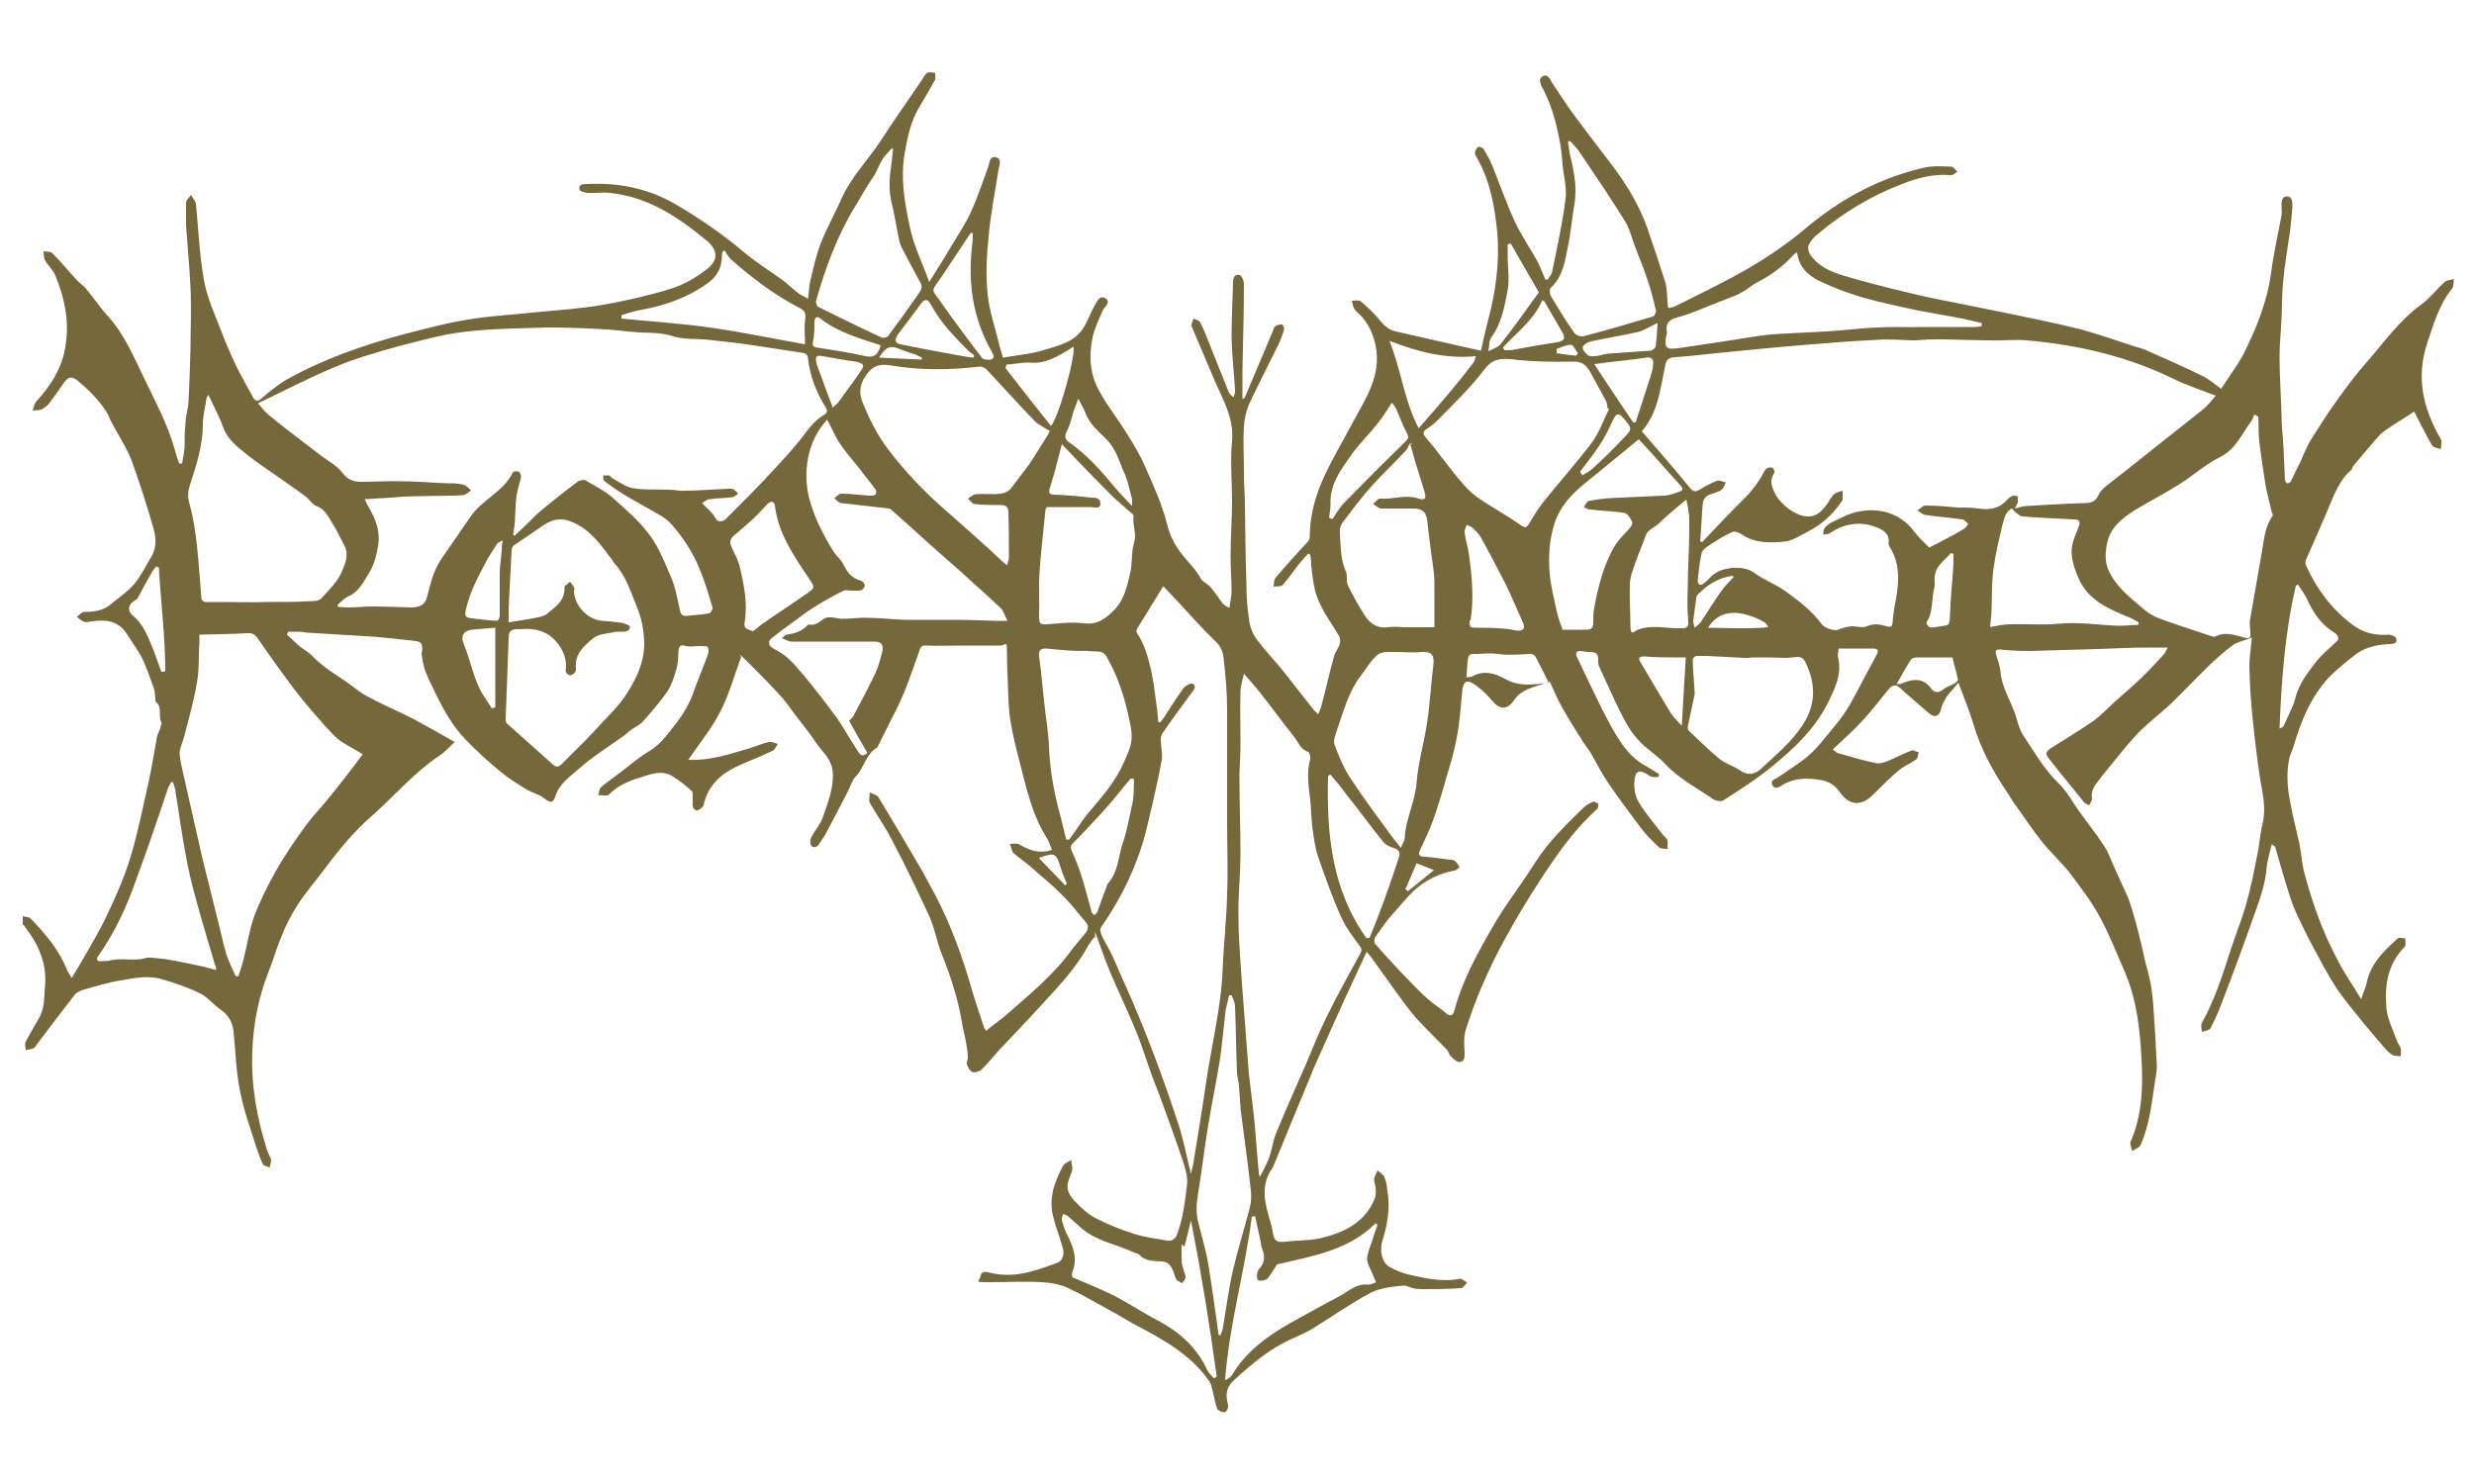 <?xml version="1.0" encoding="UTF-8"?>
<svg id="Calque_1" data-name="Calque 1" xmlns="http://www.w3.org/2000/svg" version="1.1" viewBox="0 0 500 300">
  <defs>
    <style>
      .cls-1 {
        fill: #75683b;
        stroke-width: 0px;
      }
    </style>
  </defs>
  <path class="cls-1" d="M221.1,189.5c-.6.8-1,1.3-1.3,1.9-2.3,4.2-5.6,7.7-8.8,11.2-2.9,3.2-5.9,6.3-8.8,9.4-1.3,1.4-2.5,2.9-3.8,4.2-.4.4-1.4.7-1.9.5s-.9-1-1.1-1.6c-.1-.3.2-.8.2-1.3,0-1.1-.2-2.2-.4-3.3-.2-1.1-.5-2.2-.7-3.3-.8-5-2.3-9.7-4.2-14.4-1-2.5-1.4-5.2-2.5-7.6-2.4-5.2-4.9-10.4-7.6-15.5-1.3-2.6-3-4.9-4.4-7.4-.3-.5,0-1.4,0-2.1.6.3,1.4.5,1.7.9,3,5,6,10,8.9,15,.9,1.6,1.7,3.2,2.6,4.8,3.2,6.1,5.5,12.5,7.4,19.1.7,2.5,1.6,5,2.4,7.5,0,.2.2.4.5.9.7-.6,1.3-1.1,2-1.6.6-.5,1.2-.9,1.8-1.4,4.9-4.3,10-8.4,13.8-13.8.8-1,1.7-2,2.5-3,.5-.7.7-1.4.1-2.1-1.6-1.9-3.1-3.9-4.9-5.6-1.9-2-4.1-3.7-6.2-5.6-1.1-1-2.4-1.8-3.5-2.8-.5-.4-.5-1.3-.8-1.9.6,0,1.4-.2,1.9.1,1.7,1,3.4,1.7,5.4,1.4.3,0,.6-.1,1.2-.3-.4-.9-.6-1.8-1.1-2.5-2.4-3.8-3.6-8.1-4.7-12.4-.9-3.6-1.9-7.1-2.5-10.7-.5-2.5-.5-5.1-.6-7.7-.1-2.3-.2-4.6-.2-6.9s-.3-1.1-1.2-1.1h-8.3c-2.2,0-4.5.1-6.7,0-1.1-.1-1.3.4-1.5,1.1-1,2.7-1.9,5.5-3,8.2-.8,1.9-1.7,3.8-2.7,5.7-.9,1.8-1.8,3.6-2.7,5.4,0,0,0,.2-.1.2-2.3,1.3-2.6,4-4.3,5.8-.8.8-1.1,2-1.6,3-1.5,3-3.1,5.9-4.6,8.8-.3.6-.8,1.1-1.1,1.7-.4.7-1.1,1.2-1.7.6-.3-.3-.3-1.3,0-1.8.7-1.4,1.8-2.5,2.3-4,1-2.9,2.2-5.8,2-9.1-.2-2.6-1.9-3.9-3.2-5.7-1.5-2.3-3.3-4.4-4.9-6.6-.9-1.2-1.8-2.5-2.9-3.6-2.1-2.3-4.3-4.5-6.5-6.7s-.8-.5-1-.7c-1.4,3.7-2.4,7.5-4.2,11-1.7,3.4-4.2,6.4-6.5,9.8,4.6.2,8.4-1.2,12.3-2.3,1.3-.4,2.6-1,4-1.3.5-.1,1.2.2,1.8.4-.4.5-.6,1.2-1.1,1.4-2.5,1.2-5,2.1-7.5,3.3-3.1,1.5-5.4,3.8-6.3,7.2,0,.4-.2.8-.5,1-.3.3-.8.6-1.1.5-.3,0-.7-.6-.7-.9v-1.7c0-.5,0-1.1-.2-1.3-1.2-1.1-2.5-2.1-3.9-3-2.2-1.3-4.4-.4-6.6.3-2.3.7-4.4,1.6-6.1,3.3,0,.1-.3.3-.5.3-.6,0-1.2,0-1.8-.1.2-.5.2-1.3.6-1.6,1.2-1,2.5-1.9,3.8-2.9,2-1.5,3.9-3.2,6-4.4,2.1-1.3,3.5-3.2,4.9-5,1.6-2,3-4.2,3.9-6.7.9-2.6,2-5.1,2.9-7.6.2-.5.3-1.3,0-1.7-.1-.3-1-.1-1.6-.2-.9,0-1.9.2-2.8,0-1.2-.4-1.4.1-1.5,1.2,0,1.3-.1,2.6-.5,3.8-.4,1.5-1,3.1-1.8,4.3-1.5,2.1-3.2,4.1-5,6.1-.6.6-1.5,1-2.2,1.5-.6.4-1,.9-1.6,1.3-3.1,2.2-6.3,4.2-9.1,6.7-1.7,1.5-3.8,2.9-4.6,5.3-.5,1.6-1,1.6-2.3.6-1-.8-2.3-1.1-3.4-1.7-1.8-1.1-3.6-2.2-5.2-3.5-2.6-2.1-5.1-4.4-7.4-6.8-2.4-2.5-4.2-5.6-5.7-8.7-1.2-2.5-2.7-5-3-7.9,0-.3-.2-.7,0-1,.2-2.1-.4-2.1-2-2.3-2.7-.3-5.3-.6-8-.8-4.3-.3-8.7-.5-13.1-.8-.5,0-1-.2-1.6-.2h-2.4c0,.2-.2.4-.2.6.9.8,1.7,1.6,2.6,2.4.8.6,1.7,1.1,2.4,1.8,2,2.1,4.4,3.6,6.8,5.2,1.5,1,2.9,2.3,4.5,3.1,2.9,1.6,6,2.9,9,4.4,2.8,1.5,5.6,3.1,8.6,4.8-1,.9-2,2.1-3.3,2.9-5,3.4-8.9,8-13.4,12-3.7,3.2-6.8,7-9.7,10.9-1.8,2.4-3.8,4.7-5.4,7.2-1.3,2-2.4,4.2-3.3,6.5-1,2.4-1.7,5-2.7,7.4-1.9,5-2.9,10.1-3.1,15.5-.3,6.9.9,13.6,3,20.2.2.6.6,1.2.8,1.9,0,.5-.2,1-.3,1.5-.5-.2-1.2-.3-1.4-.7-.5-1.1-.9-2.2-1.3-3.4-1.2-3.8-2.6-7.6-3.3-11.4-.8-3.9-.9-8-1.3-12-.2-1.8-1-3.3-2.6-4.4-1.5-1-2.7-2.6-4.2-3.3-2.4-1.2-4.9-2-7.5-2.8-2.8-.9-5.7-.3-8.5.2-2.6.4-5.1,1.2-7.6,1.9-.6.2-1.3.5-1.7,1-2.5,3.2-4.9,6.4-7.4,9.7-.3.4-.6.9-.9,1.1-.5.2-1.1.3-1.6.4,0-.6-.3-1.2,0-1.7.8-1.6,1.8-3.2,2.7-4.8,1.2-2.1,1-4.4,1.2-6.6.4-4.5-1.4-8.4-4.1-11.9,0-.2-.3-.3-.4-.4,0-.6,0-1.1,0-1.7.5.2,1.3.1,1.6.5,3,3.1,5.8,6.4,7.4,10.5.2.4.5.8.9,1.5.7-1.2,1.3-2.1,1.8-3,1.9-3.3,3.9-6.6,5.5-10.1,1.8-3.7,3.4-7.5,4.6-11.4,1.5-5,2.5-10.2,3.7-15.4.6-2.9,1.1-5.8,1.6-8.7.1-.7.5-1.3.7-1.9,0-.4.4-.9.2-1.2-.7-1.3.3-3-1.1-4.1-.1-.1-.1-.4-.1-.7-.1-.8-.1-1.6-.4-2.3-.7-2-1.4-4-2.3-5.9-.9-1.7-2.1-3.3-3.1-4.9-1.7-2.6-4.2-2.9-6.9-2.5-.6,0-1.2.3-1.7.1-.6-.2-1-.7-1.5-1,.5-.3,1-1,1.5-1,1.9,0,3.7-.2,5.2-1.4,1.7-1.4,3.5-2.6,4.9-4.2,1.4-1.7,2.4-3.7,3.5-5.6,1.2-2,.9-4.1.3-6.1-1.3-4.5-2.7-8.9-4.3-13.3-1.1-2.8-2.8-5.3-4.2-8-.3-.7-.6-1.4-1-2-1.6-2.5-3.7-4.5-5.9-6.3-1.2-.9-1.9-.4-2.6.6-.9,1.3-1.8,2.6-2.8,3.9-.4.6-1,1.1-1.6,1.4-.6.3-1.3.2-1.9.3.2-.6.3-1.3.7-1.8,3.1-3.4,5.4-7,6-11.7.7-4.9-.3-9.5-2.2-14-.5-1.1-1.5-1.9-2-2.9-.3-.5-.2-1.2-.3-1.8.6.1,1.4,0,1.8.4,1.8,1.8,3.4,3.8,5.1,5.6.6.6,1.3,1,1.8,1.7,1.5,1.8,2.8,3.8,4.4,5.5,3.3,3.7,5.2,8.3,7.3,12.6,2.2,4.6,4.6,9,6,13.9.3,1.1.6,2.1,1,3.2h.6c.2-1.1.4-2.2.5-3.2,0-1.7,0-3.3.2-5,0-1.5.6-3,.6-4.5.2-3.5.3-7,.4-10.5,0-4.1.2-8.3,0-12.4-.2-4.2-.6-8.3-.9-12.5,0-1.5,0-3.1,0-4.6,0-.6.7-1.1,1-1.6.3.6.9,1.2,1,1.8.5,5.1.7,10.3,1.6,15.3.6,3.6,2.2,7,3.5,10.4.9,2.4,1.9,4.7,3,7,1.1,2.2,2.3,4.4,3.5,6.5.3.6.8.9,1.6.2,1.6-1.4,3.2-2.7,5-3.8,7.5-4.2,15.5-7,23.7-9.2,4.6-1.2,9.1-2.4,13.7-3.1,4.4-.7,8.9-.9,13.3-1.4,4.3-.4,8.7-.7,12.9-1.4,4.7-.8,9.5-1.9,14.1-3.3,2.6-.8,5.2-2.3,7.4-4,2.3-1.8,2.2-3.8,0-5.7-5.8-4.8-11.9-8.9-19.6-9.7-1.4-.2-2.9.1-4.3,0-.7,0-1.8-.3-1.9-.7-.2-1.1.8-1.1,1.6-1.1,6.2-.3,12,.8,17.5,3.9,5,2.9,9.8,6.2,14.3,10,2.5,2.1,5.3,3.8,7.9,5.7,1,.8,1.9,1.7,3,2.5.5.4,1.1.6,1.9,1.1.2-1.5.2-2.6.5-3.8.6-2.4,1.1-4.9,2-7.2,1.2-3.2,2.9-6.1,4.3-9.3,1.9-4.3,5.2-7.6,7.8-11.5,2.7-4.2,5.6-8.3,8.4-12.4.3-.5.6-1.1,1.1-1.5.4-.2,1,0,1.6,0,0,.5.1,1,0,1.4-1,1.8-2,3.5-3,5.2-1.9,3-2.6,6.4-3.2,9.9-.8,4.9,0,9.6,1,14.3.7,3.8,2.5,7.4,4,11.5,1.7-2.7,3.1-4.9,4.5-7.3,1.4-2.3,2.9-4.6,4-7,1.3-2.9,2.3-5.9,3.4-8.9.3-.8.2-2.3,1.6-2,1.2.3.7,1.5.5,2.5-.7,4.5-1.6,9-2,13.5-.4,3.8-.6,7.8-.2,11.6.3,3.4,1.5,6.7,2.3,10.1.2,1,.6,2,.8,2.8,2.8-.5,5.4-.7,7.8-1.4,3.2-1,6.8-1.6,8.7-5,.7-1.3,1.3-2.8,2-4.1.5-.8,1-2.2,2.2-1.5,1.2.8-.1,1.6-.5,2.4-.8,1.8-1.7,3.7-2.1,5.6-.8,3.8-.5,7.6,1.5,11,1.6,2.9,3.7,5.5,5.4,8.3,1.4,2.2,2.8,4.5,3.8,6.9,1.7,3.8,3.4,7.6,4.4,11.6.8,3.4,2.7,5.8,4.9,8.2.8.9,1.5,2,2.1,3,.6.5,1.4.9,1.9,1.6.9,1,1.6,2.2,2.4,3.2.3.3.7.5,1.3.8.1-1.3.4-2.3.4-3.3,0-2.4-.2-4.8-.2-7.2,0-3.7.3-7.5.3-11.2s-.4-8.1,0-12c.4-4.6-1.7-8.1-3.4-12-1.5-3.5-3-7.1-4.5-10.6-.1-.3-.3-.6-.3-.8,0-.5.3-.9.4-1.4.4.2,1.1.3,1.3.7.6,1,1,2.1,1.4,3.1,1.5,3.7,2.9,7.3,4.4,11,.2.4.4.7,1,1.1.1-.5.4-.9.3-1.4-.2-3.5-.6-7.1-.7-10.6,0-3.7.2-7.5.3-11.2,0-.7.2-1.8,1.3-1.5.4.1.9,1.1.9,1.7,0,5.9-.2,11.8-.3,17.8v5.6c.2-.2.5-.2.5-.4,1.9-4.5,3.8-9,5.7-13.5.1-.3.2-.7.5-.9.4-.2.9-.4,1.3-.3.2,0,.5.8.4,1.1-.4,1.2-.8,2.4-1.4,3.5-1.9,3.9-3.9,7.7-5.7,11.6-.6,1.4-.9,2.9-1,4.4-.2,3.1,0,6.1,0,9.2s.2,4.5.2,6.7c.1,5.3.1,10.6.3,15.9,0,2.6.2,5.2.6,7.7.2,1.3.8,2.7,1.6,3.7,1.5,2,3.2,3.8,4.8,5.7,2.2,2.8,4.4,5.6,6.6,8.4.2.3.5.4.9.9.3-.7.6-1.3.7-1.9.9-3.3,1.6-6.6,2.5-9.8.2-.8.8-1.5,1.1-2.3.2-.5.2-1.2,0-1.7-1-1.7-2.1-3.3-3.1-5-.7-1.3-1.4-2.7-1.8-4.2-.4-1.7-.6-3.4-.8-5.2,0-.7-.1-1.5-.2-2.2-.1,0-.3-.1-.4-.2-.7.8-1.4,1.5-2,2.3-1,1.3-2,2.7-3.1,4-.3.4-1.2.3-1.9.4.1-.6,0-1.4.4-1.8,2.1-2.5,4.3-4.9,6.5-7.3.2-.2.4-.6.4-.9,0-3.8.9-7.6,2.4-11.1,1.8-4.2,4.2-8.1,6.3-12.1,2.4-4.5,5.4-8.8,4.8-14.3-.3-2.6-1.2-5-2.9-7-.5-.6-1.2-1-1.6-1.7-.3-.4-.3-1.1-.5-1.6.6,0,1.4-.2,1.8.1,1.4,1.2,2.8,2.5,4,4,.9,1.1,1.8,1.8,3.1,2.1,5.7,1.3,11.3,2.6,17.2,3.9.5-2.2.9-4.1,1.4-6,1.6-5.9,2.4-11.9,1.9-17.9-.5-5.1-1.4-10.3-4-14.9-.2-.4-.5-.8-.5-1.2s.3-.9.6-1.2c.2-.1.9.1,1.1.4.7,1.1,1.3,2.2,1.8,3.4,1.5,3.7,2.8,7.5,4.5,11.2,1.3,2.8,3.1,5.4,4.6,8.1.6,1.2,1.1,2.5,1.6,3.7h.5c.3-.5.8-1,.9-1.6,1-4.9,2.1-9.8,2.7-14.7.3-2.2-.4-4.6-.6-6.9-.1-1.3-.2-2.5-.4-3.8-.7-3.9-1.6-7.8-3.5-11.4,0-.2-.2-.3-.3-.5-.3-.8-.7-1.7.2-2.2,1.1-.5,1.3.5,1.8,1.2,1.5,2.3,3,4.6,4.7,6.9,2.4,3.2,4.8,6.4,7.2,9.5,3.2,4.2,5.9,8.6,7.6,13.6,1.2,3.5,2.4,7.1,3.5,10.6.3,1.1.3,2.4.4,3.6,0,.5,0,.9.2,1.5.6-.2,1-.2,1.4-.4,3.9-2,7.9-3.9,11.8-6,5.2-2.8,10.1-6,14.6-9.8,7-5.9,14.8-10.1,23.8-12.2,1.8-.4,3.7-.3,5.6-.2.4,0,.8.7,1.2,1-.5.3-.9.8-1.4.7-3.5-.3-6.7.6-9.8,1.8-6.3,2.4-11.9,5.8-17,10.1-.8.6-1.5,1.4-1.9,2.3-.2.4,0,1.3.3,1.8,1.6,2.4,4.1,3.5,6.7,4.3,4.1,1.2,8.3,2.3,12.5,3.3,3.2.8,6.5,1.5,9.7,2.1,3.5.7,6.9,1.4,10.4,2.1,2.4.5,4.8,1,7.2,1.5,2.8.6,5.5,1.2,8.3,1.9,3.6,1,7.1,2.2,10.7,3.4,1,.3,2,.5,2.9,1,3.6,1.6,7.3,3.2,10.9,5,1.3.6,2.4,1.6,3.8,2.6,1.4-2.2,3-4.3,4.3-6.6,2.7-5.3,5-10.9,5.8-16.9.5-3.9,1.4-7.7,2.1-11.6.1-.6,0-1.2,0-1.9s0-1.9,1.1-1.9,1.1,1.1,1.1,2c-.1,1.7-.3,3.4-.5,5.2-.5,3.4-1.1,6.8-1.4,10.3-.2,2.4-.2,4.8-.3,7.2-.1,2.5-.4,5.1-.4,7.6,0,4,.3,8,.4,12,0,2.2.3,4.3.4,6.5s.2,4.4.3,6.6c0,.2.3.6.5.6s.6-.2.7-.4c.6-1.3,1.2-2.6,1.9-3.9.7-1.5,1.3-3.2,2.2-4.6,1.7-2.7,3.4-5.4,5.3-8,1.9-2.7,3.9-5.3,6.1-7.8,3.4-3.9,6.5-8.3,10.8-11.4,1.8-1.3,3.1-3.1,4.8-4.6.4-.4,1.2-.4,1.8-.6,0,.6,0,1.5-.3,1.9-2.6,3.2-3.7,7-5,10.9-2.4,7.1-.9,13.4,2.7,19.6.3.5,0,1.3,0,2-.6-.2-1.5-.3-1.8-.8-1.2-2.1-2.3-4.3-3.6-6.8-1.3.9-2.8,1.8-4.2,2.7-1,.7-2.1,1.3-2.9,2.2-1.8,2-3.5,4.1-5.2,6.1-.2.2-.2.6-.4.8-2.6,2.2-3.6,5.4-4.9,8.4-1.3,3.1-2.7,6.2-4.1,9.4-.2.4-.4,1.1-.2,1.4,2.1,4.7,5.1,8.8,9.3,12,2.4,1.8,4.7,2.3,7.5,2.1.5,0,1.4.4,1.5.8.3,1-.7,1.1-1.4,1.1-2.4.1-4.7.6-6.7,2-1.9,1.5-3.8,3-5.5,4.7-3.7,4-5.7,8.9-7.2,14.1-.3.9-.8,1.8-.9,2.7-.2,1-.3,2.1-.3,3.2,0,1.9.2,3.7.6,5.5.5,2.7,1.2,5.4,1.8,8.1.4,2,.5,4,1,5.9.8,3.1,1.8,6.2,2.9,9.2,1.1,2.9,2.4,5.8,3.9,8.6,1.3,2.6,3,4.9,4.7,7.8.4-1.3.9-2.3,1.1-3.3.8-3.9,3.5-6.5,6.3-9,.3-.3,1,0,1.5,0,0,.6.2,1.4-.1,1.7-3.5,3.5-4.1,7.9-3.7,12.4.2,2.3,1.4,4.5,2.2,6.8.2.5.6.9.7,1.4s0,1,0,1.5c-.5,0-1.2,0-1.6-.2-.7-.4-1.3-1-1.8-1.6-2.9-3.4-5.8-6.8-8.5-10.4-1.8-2.4-3.2-5-4.6-7.6-1.7-3.1-3.3-6.2-4.7-9.3-1.1-2.5-1.8-5.1-2.6-7.7-.5-1.7-1-3.5-1.5-5.2,0-.3-.3-.6-.8-.8-.3,1.5-.8,3-1,4.5-.2,3.4-1.4,6.6-2.5,9.7-2.1,6-4.3,11.9-6.6,17.9-.7,1.8-1.4,3.5-2.3,5.1-.2.4-1.1.5-1.7.7,0-.6-.3-1.3,0-1.8,2.6-4.7,4.2-9.7,5.8-14.7,1-3.1,2.2-6,3.1-9.1,1-3.5,1.7-7.1,2.4-10.7.4-2,.5-4,1-5.9.7-3,0-5.9-.5-8.8-.6-4-1.1-8-1.5-12-.4-3.6-.6-7.2-.7-10.8,0-1.8.3-3.6.5-5.9-1.5.6-2.8.8-3.8,1.5-1.7,1.2-3.3,2.7-4.8,4.1-2.6,2.5-5.1,5.2-7.7,7.7-2.2,2.1-4.8,4-6.9,6.2-2.5,2.7-4.7,5.6-7.1,8.5-.2.3-.4.5-.6.8-.9,1.1-1.7,2.2-1.4,3.8,0,.4-.4.9-.6,1.3-.3-.2-.8-.3-1-.6-1.7-2.1-3.4-4.2-5.1-6.3-.7-.9-1.5-1.9-2.2-2.8-.6-.8-.2-1.3.5-1.8,2.9-1.8,5.8-3.6,8.6-5.5,1.7-1.2,3.1-2.8,4.7-4.2s3.2-2.8,4.8-4.3c1.7-1.6,3.3-3.4,4.9-5.1.2-.3.3-.6.7-1.3h-4.3c-3.2,0-6.4.2-9.7.3-4.6.1-9.3.3-13.9.4-2,0-4-.1-6-.3-.8,0-1,.2-.8.9.3,1.2.8,2.4.9,3.6.3,3.5,2.4,6.3,3.3,9.6.3,1.2.7,2.4,1.4,3.4,2.2,3.3,4.1,6.7,7,9.5,1.7,1.6,2.8,3.8,4.2,5.7,1.7,2.4,3.5,4.6,5.1,7.1,1,1.5,1.5,3.3,2.3,4.9.8,1.8,1.7,3.7,2.5,5.5.1.3.2.5.3.8.6,1.9,1.2,3.9,1.7,5.9s1,4,1.4,6c.4,1.5.8,2.9,1.1,4.4.3,1.6.5,3.3.6,4.9.3,4,.5,7.9.7,11.9,0,.9-.1,1.8-.3,2.7-.7,4.5-1.1,9.2-3,13.4-.2.5-1.1.8-1.7,1.2-.1-.7-.5-1.4-.3-1.9,2.8-6.4,2.5-13.2,2-19.9-.4-4.9-1.2-9.9-3.2-14.5-1.6-3.6-3-7.3-4.9-10.8-1.7-3.2-3.9-6.1-6.1-9-1.7-2.2-3.8-4.1-5.6-6.3-1.7-2.1-3.2-4.4-4.8-6.6s-1.5-2.2-2.2-3.3c-3-4.4-5.5-9-7-14.1-.8-2.7-1.9-5.3-3-8.3-.7.8-1.2,1.5-1.8,2.1-.3.4-.7.8-.9,1.3-.3.6-.7,1.2-.8,1.9-.3,1.4-1.2,1.9-2.3,1-1.7-1.4-3.3-2.9-5-4.3-.5-.4-.9-1-1.5-1.3s-1.2,0-1.5.3c-1.9,2.2-3.7,4.7-5.7,6.8-1.8,2-3.8,3.7-5.9,5.7.4.3.7.7,1.2.8,2.6.7,5.1,1.5,7.7,2,.6.1,1.5-.2,2.1-.4,1.7-.7,3.3-1.6,5-2.2.3-.1.9.3,1.4.4-.2.5-.2,1.2-.5,1.4-1.1.8-2.4,1.3-3.4,2.1-1.8,1.5-3.5,3.2-5.2,4.9-1.9,2-4.5,3-6.9-.4-.9-1.3-2.1-2.1-3.7-2.4-2.9-.5-5.6-.5-8.2,1.2-.6.4-1.3.6-1.7-.2-.4-.9.3-1.1.9-1.4,1.7-1.1,3.4-2.3,5.1-3.5,2.8-2,4.7-4.8,6.9-7.4,2.1-2.5,3.5-5.2,5-8.1,1-2,2.2-4,3.2-6,.5-.9.1-1.2-.8-1.2h-6.9c0,.6-.3,1.2-.1,1.8.8,3.6-.8,6.6-2.3,9.6-2.6,5-6.6,8.8-10.9,12.3-3.1,2.6-6.6,4.8-10,7-.4.3-1.5.1-2-.2-3.3-2.3-6.9-4.1-9.7-7.1-1.3-1.4-2.9-2.5-4.4-3.8-2.1-1.9-3.4-4.1-4.6-6.5-1.5-3-2.8-6-4.2-9-.3-.6-.5-1.3-.4-1.9,0-1.2-.6-1.5-1.6-1.5s-1.2-.1-1.8-.2c-.3,0-.8,0-.9.2-.2.2-.2.7,0,1,1.7,3.6,3.4,7.2,5.2,10.8,1.1,2.1,2.2,4.3,3.5,6.2,1.4,2.2,3.2,4,5.5,5.2.8.5,1.6,1,2.4,1.5,0,.2-.1.4-.2.6-.5,0-1,0-1.4-.1-.5-.2-.9-.6-1.4-.8-1.1-.5-1.7-.2-1.9,1.1-.3,1.9,0,3.7,1,5.2,1.4,2.3,3.2,4.3,4.8,6.4.3.3.7.6.8,1,.1.5,0,1.1,0,1.7-.6,0-1.3,0-1.7-.3-1.4-1.3-2.7-2.6-3.8-4.1-2.1-2.8-4.2-5.6-6.2-8.5-1.4-2-2.5-4.2-3.7-6.3-.6-1-1.3-1.8-1.9-2.8-1.4-2.2-2.7-4.3-4-6.6-1-1.7-1.7-3.6-2.5-5.2-1.7.6-3.2,1-4.6,1.6-.9.4-1.9,1.1-2.5,2-1.4,2.1-2.9,2.2-4.5.3-1-1.2-2.1-2.3-3.4-3.2-1.8-1.3-2.5-.8-2.7,1.4-.3,3.1-.5,6.2-1.1,9.3-.5,2.7-1.3,5.4-2.1,8-.8,2.9-1.7,5.9-2.7,8.7-.7,1.9-1.6,3.8-2.5,5.7-.5,1.1-.5,1.6.9,1.6,1.7.1,3.3.4,5,.6.4,0,.8,0,1.1.3.4.3.6.8.9,1.2-.4.3-.7.7-1.1.7-2.1.4-3.9,1.1-5.7,2.2-2.7,1.6-4.4,4-6.4,6.2-1.5,1.6-2.7,3.4-3.9,5.1-.2.3-.2,1.2.1,1.4,2.8,3.2,5.7,6.3,8.7,9.3s3.7,3,5.5,4.6c.8.7,1.4.6,1.7-.4,1.6-6.1,4.6-11.5,7.7-16.9,2.6-4.6,5.9-8.7,8.7-13.2,2.7-4.2,6.2-7.6,9.7-11,.5-.5,1.2-.9,1.9-1.2.3-.1.9.2,1.1.4.1.2,0,.7-.2,1,0,.1-.2.2-.3.3-4.6,4.2-8.1,9.3-11.4,14.4-2.5,3.8-4.8,7.7-7,11.7-1.7,3.1-3.3,6.4-4.7,9.7-1.2,2.8-2.3,5.8-3.2,8.7-.4,1.4-.3,3-.2,4.5,0,.9,0,1.8-1,1.9-.6,0-1.2-.6-1.7-1.1-.4-.3-.5-.9-.8-1.3-2.1-2.2-4.3-4.3-6.3-6.5-1.4-1.6-2.7-3.4-4-5.2-1.8-2.5-3.6-5-5.3-7.4-.2-.2-.4-.4-.7-.8-2.9,6.2-5.7,12.3-8.4,18.4-1,2.3-2.1,4.5-3,6.9-2.4,5.7-4.7,11.4-7.1,17.2-.2.4-.3.9-.6,1.3-2.5,3.6-1.4,7.3-.3,11,.2.6.3,1.1.4,1.7.3,2.1.8,2.3,2.9,2.1,2.1-.3,4.3-.2,6.4-.6,4.8-1.1,9.2-3,11.3-8,.3-.7.3-1.5.2-2.2,0-.6-.3-1.3-.3-1.8s.5-1.2.7-1.8c.5.5,1.2.8,1.4,1.4.4.9.5,1.9.6,2.8.6,3.4,0,6.7-1,10-.7,2.2,0,4.5,1.4,5.3s3,1.4,4.5,1.7c3.2.7,6.5,1.4,9.8.7.4,0,.9.5,1.4.8-.4.4-.8,1.1-1.2,1.1-2.6.2-5.3.2-7.9.2s-2.7-.8-3.9-.7c-2.2.2-4.7.5-6.6,1.5-4.1,2.2-7.9,4.9-11.8,7.3-1.2.7-2.6,1.3-3.9,1.9-4.6,2-8.3,5.2-11.9,8.5-1.2,1.1-1.6,2.4-1.3,4,0,.4.3.9.2,1.3,0,.4-.5,1.2-.7,1.1-.5,0-1.3-.3-1.5-.7-.5-1.4-.7-2.9-1.1-4.3-.1-.5-.3-1-.6-1.4-3.7-5.3-9.2-8.3-14.7-11.2-1.7-.9-3.4-2-5.1-2.9-2.9-1.6-5.8-3.3-8.8-4.7-1.6-.7-3.4-1-5.1-1.1-3.5-.2-7,0-10.5,0s-2.2,0-1.9-1.3c.2-1.2,1.5-.7,2.3-.5,2.9.6,5.7.3,8.4-.5,1.5-.4,3-1,4.5-1.5,1.3-.4,1.6-1.5,1.5-2.6-.1-.8-.5-1.6-.7-2.5-.4-1.3-.9-2.5-1.2-3.8-1.2-3.9,0-7.5,1.9-10.9.3-.5,1-.7,1.6-1.1,0,.7.3,1.3.2,2-.2.9-.7,1.8-.9,2.7-.3,1.6.6,2.8,1.6,3.8,1.2,1.3,2.6,2.5,4.1,3.3,2.4,1.2,5,2.3,7.6,3.1,2.2.7,4.5,1,6.8,1.4.9.1,1.6-.2,2-1.3,1.2-3.2,1.6-6.7,2-10,.2-1.6-.4-3.4-.9-5-1.1-3.3-2.3-6.6-3.5-9.9-.8-2.3-1.7-4.6-2.6-6.9-1.1-3-2-6-3.2-9-1.6-3.9-3.4-7.7-5.1-11.6-1-2.4-1.9-4.9-2.8-7.4-.1-.3-.2-.6-.5-1.3v1.2ZM343.4,109.4c.2,0,.4.1.6.2,2.4-2.5,4.7-5,7.1-7.4,2.2-2.1,4.2-4.3,5.5-7,.1-.2.4-.5.6-.6.3-.1.8-.2,1.1,0,.2.2.4.8.3,1-1,1.5-.6,2.7.2,4.3,1.1,2.1,4.1,4.4,6.4,4.5,1.9.1,2.9-1,3.9-2.3.6-.7.9-1.6,1.6-2.2.4-.4,1.1-.5,1.7-.7v1.8c0,.2-.2.3-.3.5-1.7,2.5-3.9,4.5-6.6,5.9-1.6.8-3.3,2-5,2.1-3,.3-6,.3-8.7-1.6-.5-.3-1.3-.6-1.8-.3-1.6.7-3,1.6-4.5,2.6-.6.4-1.4.9-1.6,1.6-.4,1.8-.6,3.7-.8,5.6,0,.3.2.7.4.8.2,0,.6,0,.9-.3.6-.5,1.1-1,1.6-1.5,1.8-1.8,6.3-2.2,8.4-.7,2.1,1.6,4.6,2.4,6.7,4,2.6,1.9,5.1,3.8,7,6.4.6.9,2.6,1.5,3.4,1.2.9-.4,1.8-.6,2.8-.7,1,0,2.2.4,3,0,1.4-.6,2.7-.4,4,0,.9.3,1.1,0,1.2-.8.1-1.1.2-2.2.4-3.2.8-4.1,1.4-8.1-.9-11.9-.2-.3-.4-.7-.3-1.1.2-1.7-1.2-2.5-2.2-2.9-3.3-1.4-6.6-1-9.7,1.1-.3.2-.9.2-1.3.3,0-.5,0-1,.3-1.4s.8-.7,1.2-1c1-.5,2.1-1,3.1-1.5,5-2.1,10.6-1.1,13.8,3.3.9,1.2,2.1,2.3,3,3.2,2.5-1.3,4.7-2.4,6.9-3.7.4-.2.7-.7,1-1.1-.4-.3-.8-.9-1.3-.9-2.4-.4-4.9-.5-7.3-.9-.6,0-1.1-.6-1.7-.9.5-.3,1.1-1,1.6-1,2.2,0,4.4.2,6.6.4,1.4,0,2.8,0,4.2.2,2.1.3,4,.1,5.6-1.6.3-.4.7-.7,1.1-.9.3-.2.8,0,1.2,0v1.1c0,.4-.3.7-.6,1.4.9-.2,1.6-.5,2.2-.5,4-.2,8-.5,11.9-.6,1.3,0,2.2-.3,2.8-1.6.3-.7.9-1.3,1.5-1.8,3.2-2.5,6.4-5,9.5-7.5,3.4-2.7,6.7-5.3,10.1-8,1-.8,1.7-1.8,2.6-2.8-3-1.2-5.9-2.1-8.5-3.4-9.4-4.6-19.4-6.9-29.7-7.8-2.6-.2-5.1.1-7.7,0-3.4,0-6.8-.2-10.2-.2s-3.3.2-5,.2-4.8-.3-7.2-.1c-4.8.2-9.7.6-14.5,1-6.1.5-12.1,1.1-18.2,1.7-2.7.3-5.4.6-8.2.8-1.6.1-1.9.5-2.2,2.4-.9,4.4-1.4,8.9-4.6,12.6.3.3.6.6.8.9,3,3.5,6.1,7,9,10.6.7.8,1.2.7,1.9.3,1.1-.7,2.2-1.3,3.5-1.8.5-.2,1.2.2,1.8.3-.3.6-.5,1.3-1,1.6-.8.5-1.8.6-2.7,1.1-.4.2-.8.8-.9,1.2-.2,1.2-.2,2.4-.3,3.7-.1,1.5-.2,3.1-.3,4.6l-.2-.3ZM52.3,81.7c.8.9,1.3,1.6,1.9,2.1,1.6,1.3,3.2,2.6,4.8,3.8,2,1.5,4,3.1,6,4.6,1.5,1.1,3.2,2,4.3,3.5,1,1.3,2.2,1.7,3.6,1.7,2.8,0,5.6-.2,8.4-.1,3.1,0,6.1.3,9.2.4,1.1,0,2.1,0,3.2.3.5.1,1,.7,1.5,1.1-.5.4-1.1,1-1.7,1-2.8.2-5.6.1-8.3.2-2.6,0-5.2.2-7.7.4-1.2,0-2.4.2-3.8.2.4.8.6,1.3.9,1.8,1.4,2.4,2.3,4.9,1.8,7.7-.3,1.9-.8,3.8-1.8,5.4-1.1,1.8-2.1,3.9-4.3,4.8-.8.4-1.4,1.1-2.1,1.7,0,.1,0,.3.2.4.6,0,1.2.1,1.8.1,1.8,0,3.5-.2,5.3-.2s4.9.1,7.4.2c2.1,0,3-.6,3.4-2.1.7-2.7,1.3-5.4,2.9-7.7,2-2.9,4-5.8,6-8.7,2.3-3.3,6.5-4.9,8.4-8.7,0-.3.8-.4,1.1-.3.3.1.6.6.6,1,0,.6-.3,1.1-.4,1.7-.2.7-.4,1.5-.5,2.2-.2,1.4-.2,2.8-.3,4.2,0,1.3-.2,2.5-.4,3.7,0,0,.2.1.3.2.6-.6,1.2-1.1,1.8-1.7,1.3-1.2,2.4-2.5,3.8-3.6,2.3-1.9,4.7-3.8,7.1-5.6.4-.3,1.2-.5,1.6-.3,1.9,1.1,3.9,2.1,5.5,3.5,2.7,2.4,5.5,4.8,7.6,7.7,1.9,2.6,3.1,5.8,4.4,8.8.8,2,1.1,4.1,1.6,6.2.2.9.5,1.3,1.4,1.2,1.5-.2,3-.2,4.5-.5.3,0,.8-.9.7-1.2-.8-2.7-1.6-5.4-2.7-8-1.2-2.9-2.9-5.6-4.9-8-.7-.9-1.6-1.8-2.6-2.4-2.5-1.5-5-2.8-7.5-4.3-1.5-.9-2.9-1.9-4.2-2.9-.2-.2-.2-.7-.2-1.1h1.2c.2,0,.3.3.5.5,1.5.8,2.9,1.9,4.4,2.1,2.4.4,4.8.2,7.3.3,1,0,2.1.3,3.1.2,3,0,6-.3,9-.4.3,0,.6,0,.8.1.4.2.7.6,1,.9-.4.2-.7.6-1.1.7-1.5.2-3.1.2-4.6.4-.6,0-1.1.5-1.6.8,1.1,1.2,2.1,1.9,2.6,2.9s1.4,1,2.2.3l.9-.9c2.7-2.7,5.4-5.4,8-8.2,2.4-2.6,4.8-5.1,6.9-7.9,1.2-1.6,2.3-3,4-4,.7-.4.8-.9.4-1.5-1.9-3-3.2-6.4-3.6-9.9-.1-.9-.5-1.1-1.3-1.2-3.5-.5-6.9-1.1-10.4-1.6-2.8-.4-5.6-.7-8.4-1-2.5-.3-5.1,0-7.4-.8-2.3-.7-4.5-.6-6.7-.7-2.7-.2-5.4-.6-8.2-.7-3.5-.2-7-.3-10.4-.3-5.6.2-11.2.2-16.8.9-4.4.5-8.8,1.8-13.2,2.9-4.3,1.2-8.5,2.4-12.6,4.1-5.3,2.2-10.3,4.8-15.7,7.4v.2ZM240.5,237.2h.2c.1-.5.3-1.1.4-1.6.9-5.5,1.8-10.9,2.6-16.4,1.1-7.8,3.1-15.4,3.4-23.3.2-5.1.8-10.1.9-15.2.2-4.8,0-9.5,0-14.3v-22.9c0-3.4-.3-6.9-.7-10.3-.1-1.3-.5-2.5-1.7-3.6-2.5-2.4-4.9-5.1-7.3-7.7-1.1-1.2-2.3-2.4-3.2-3.4-1.8,3-3.6,5.8-5.3,8.6-.1.2-.2.7,0,.9,1.5,2.2,2.2,4.8,2.8,7.3.5,2.3.8,4.6,1.1,7,.2,1.2.3,2.5.4,3.7h.4c.2-.3.5-.6.7-.9,1.3-2,2.6-4.1,4-6,.4-.5,1.5-1.1,1.8-.9,1,.6.2,1.3-.2,1.9-2,2.7-4,5.4-5.9,8.2-.2.3-.3.8-.3,1.2,0,1.4.4,2.8.2,4.1-.8,4.3-1.8,8.6-2.8,12.8-.6,2.6-1.3,5.1-2.3,7.6-1.8,4.8-4.3,9.3-7.2,13.5-.3.4,0,1.2.2,1.7.6,1.3,1.4,2.5,2,3.8,1,2.1,1.8,4.2,2.8,6.3,4.1,9.2,7.6,18.6,10.7,28.1,1,3.1,1.6,6.3,2.4,9.5v.3ZM254.5,238.2c.4-.9.9-1.7,1.3-2.6.3-.6.6-1.2.8-1.9.5-1.5.7-3.1,1.3-4.6,1.9-4.7,4-9.3,6-13.9,1.4-3.3,2.7-6.6,4.3-9.8,2.1-4.3,4.4-8.4,6.7-12.6.4-.7.3-1.1-.2-1.7-1.3-1.8-2.7-3.6-3.6-5.6-1.8-4-3.3-8.2-4.7-12.3-.7-2-.9-4.1-1.2-6.2-.2-1.7-.2-3.5-.4-5.3-.3-2.7-.8-5.5,0-8.2.1-.4-.1-1.4-.4-1.5-1.6-.5-2-2-2.9-3.1-2.3-2.9-4.4-5.8-6.7-8.7-1-1.3-2.1-2.5-3.4-4-.3,1.4-.7,2.5-.7,3.6-.1,3.2,0,6.5,0,9.7s-.1,4.5-.2,6.7v1.7c0,4.8.2,9.6.2,14.4s-.5,8.6-.4,13c0,4.5.4,9,.7,13.5.3,3.9.6,7.8.9,11.8.2,2.2.3,4.3.5,6.5.3,2.8.7,5.5,1,8.3.4,3.8.6,7.7,1,11.6,0,.4.2.9.3,1.1h-.2ZM47.7,197.4c.2,0,.3,0,.5-.1.4-1.2.8-2.4,1.1-3.7.7-2.8,1.1-5.7,2.1-8.4,1.2-3.2,2.7-6.2,4.4-9.2,1.8-3.2,3.9-6.2,6-9.1,1.2-1.7,2.7-3.2,4-4.8,1.4-1.7,2.7-3.3,4-5,1.1-1.4,2.2-2.9,3.5-4.6-.3-.2-.6-.4-.8-.5-1.4-.9-3-1.6-4.2-2.6-1.9-1.7-3.5-3.7-5.2-5.6-1.3-1.5-2.6-3.1-3.8-4.7-2.4-3.2-4.7-6.4-6.9-9.6-.6-.9-1.1-1.6-2.4-1.5-3.2.2-6.4.2-9.7.3,0,.3,0,.9,0,1.5-.2,2.8,0,5.5-.5,8.2-.6,3.7-1.7,7.4-2.6,11-.3,1.2-1,2.4-.9,3.5.3,2.5,1,4.9,1.5,7.3,1,4.6,2.1,9.1,3.1,13.7,1.2,4.8,2.4,9.7,3.6,14.5.4,1.7.8,3.5,1.3,5.1.5,1.4,1.2,2.8,1.8,4.2h.2ZM167.2,84.8c-4.2,4.5-4.9,10.8-3.7,15.8,1,3.9,2.8,7.4,4.9,10.8.6,1,1.6,1.7,2.1,2.8.8,1.6,1.7,2.7,3.5,3.2.3,0,.7.6.8.9,0,.3-.4.9-.7,1-.6.2-1.3.1-1.9.1s-1.2-.2-1.7,0c-2,1-4,2.1-5.9,3.3-1.8,1.1-3.5,2.5-5.2,3.7-1.1.8-2.2,1.6-3.3,2.5-.9.7-1,1.5.2,2.2,1.1.6,2.2,1.2,3.1,2.1,1.1,1,2.1,2.2,3.1,3.4,2.3,2.8,4.5,5.6,6.6,8.5,1.5,2.1,2.7,4.4,4.1,6.5.5.7.9,1.7,2.1.6-1.3-2.2-2.5-4.3-3.7-6.5.3-.3.7-.6.9-1,1.5-2.9,3.1-5.8,4.5-8.8.6-1.3.9-2.7,1.3-4.1.3-1.2,0-2.1-1.5-2.1h-16.9c-.5,0-1.1-.4-1.9-.7.6-.4.7-.7.9-.7,1.7-.2,3.2-.7,4.4-2,0-.1.4,0,.6,0,1.3.1,2-1,3-1.4.9-.3,2.2.1,3.2.2h.1c1.8,0,3.5-.3,5.3-.2,2.7,0,5.4.4,8.1.4h9.4c2.7,0,5.3.1,8,.2h2.6c-.6-1.2-.8-2.1-1.4-2.6-2.7-2.6-5.5-5-8.2-7.5-1.9-1.7-3.9-3.4-5.8-5.1-2.6-2.4-5.2-4.7-7.9-7.1-.2-.2-.4-.4-.6-.4-3.2-.4-6.4-.7-9.7-1.1-.5,0-.9-.6-1.4-1,.5-.3.9-.9,1.4-.9,2,0,3.9.3,5.9.4.4,0,.8,0,1.1-.3.1,0,.1-.7,0-.9-1.1-1.5-2.3-2.9-3.4-4.4-1.3-1.6-2.7-3.2-3.9-5-1-1.5-1.6-3.1-2.5-4.7h0ZM102.8,125.8c1.8-.3,3.4-.5,4.9-.8.9-.2,2-.3,2.7-.8,1.7-1.4,3.7-2.6,3.7-5.3s0-.3,0-.4c.4-.3.8-.6,1.1-.9.3.4.6.7.8,1.1s0,.6,0,.9c.2,2.9,2.7,5.6,5.6,5.9,1.3.1,2.7.2,4,.4.6.1,1.8.6,1.7.8,0,1.1-1.1,1-1.9,1h-.9c-1.6.4-3.6.4-4.7,1.4-1.8,1.5-3.7,3.1-3.4,6,0,.3,0,.7-.3.9-.2.3-.6.5-.9.5s-.7-.3-.8-.6c-.2-.4,0-.8,0-1.3,0-2.6-1.7-5.2-3.9-6.5-2-1.1-3.9-1-6-.9-1.4,0-1.7.6-1.7,1.8-.2,5.4-.4,10.8-.6,16.2,0,.4,0,.9.3,1.1,3.1,2.8,6.2,5.5,9.3,8.3.7.6,1.1.4,1.7-.1,2.2-2.3,4.6-4.5,6.7-6.8,2.1-2.4,4.5-4.5,6.3-7.2,2-3.1,3.6-6.3,3.7-10.1,0-2.8-.5-5.4-1.6-8-1.2-3-2.2-6.1-4.4-8.5-.2-.2-.3-.4-.4-.6-2.3-3-4.3-6.1-8-7.7-2.1-1-3.9-.7-5.7.4-2.1,1.4-4.2,2.9-6.3,4.3-.2.2-.4.6-.4.9-.2,3.9-.4,7.8-.6,11.6,0,.9,0,1.9,0,3.2v-.2ZM456.5,84.3c-.3-.2-.6-.3-.9-.5-.2.4-.3.9-.5,1.2-2,2.6-3.2,5.8-6.4,7.4-2.9,1.4-5.4,3.7-8.1,5.4-3,1.9-6.1,3.5-9.1,5.3-2.5,1.6-4.9,3.4-5.6,6.5-.4,1.8-.6,3.7.2,5.6,1.5,3.4,4.4,5.6,7.1,7.9.8.7,1.7,1.3,2.7,1.7,1.4.6,3,1.1,4.4,1.6,2.3.8,4.6,1.5,6.9,2.3h.5c2-1.1,4-.3,5.9.2,1.1.3,1.3,0,1.2-1,0-.8-.2-1.6-.1-2.4.8-4.8,1.7-9.5,2.5-14.3.4-2.4.6-4.9,2.1-6.9.1-.2-.1-.6-.2-.9-.4-1.5-.7-3-1.1-4.6-.1-.6-.2-1.2-.3-1.8-.4-2.6-.8-5.2-1.1-7.8-.2-1.7-.1-3.4-.2-5.1v.2ZM212.1,87.1c-1.2-.8-2.2-1.2-3-2-3.3-3.4-6.5-7-9.7-10.4-.3-.3-.9-.6-1.3-.6-6,.7-12,.8-17.9-.2-2.6-.5-4.1.2-5.4,2.3-1,1.6-1.2,3.1-.6,4.8,1.4,3.6,3.1,7,5.5,10.1,3.3,4.3,7,8.2,11.1,11.8,3,2.6,6,5.3,9,8,1.2,1.1,2.3,2.2,3.7,3.4.2-.7.4-1.1.4-1.5,0-3.1,0-6.2-.1-9.3,0-.8-.4-1.4-1.4-1.4-1.8,0-3.6,0-5.4-.2-.5,0-.9-.7-1.4-1.1.5-.3,1-.8,1.6-.9,1.3-.1,2.7,0,4,0,1.2-.1,2.5-.2,3.3-1.4,1.1-1.5,2.3-3,3.4-4.5,1.1-1.6,2.1-3.3,3.2-5,.4-.6.8-1.3,1.1-1.9h-.1ZM325.2,82.7s-.2-.1-.3-.2c-.1-.5-.1-1-.3-1.4-1-1.9-2.1-3.8-3.1-5.7-.8-1.5-1.7-2.4-3.7-2.3-4.2.1-8.4,0-12.6-.5-2.4-.2-3.8.2-5.3,2.2-2.7,3.6-6,6.7-9.2,10-.7.7-1.4,1.3-2.2,1.8-1,.6-1,1.1-.3,1.9,1.2,1.4,2.4,2.9,3.5,4.4,1.4,1.8,2.8,3.6,4.3,5.3.9,1,2,2,3.1,2.7,2.7,1.8,5.6,3.4,8.3,5.3,1,.7,1.3.3,1.8-.6.8-1.4,1.7-2.8,2.7-4.1,3.2-4,6.7-7.9,9.8-12,1.5-2,2.3-4.5,3.5-6.8h0ZM41.8,80.2c-.3,2-.8,3.8-.8,5.5,0,4.3-1.3,8.3-2.6,12.3-.5,1.5-.5,2.7,0,4.2.7,2.6,1.1,5.4,1.4,8.1.4,3.6.6,7.1.9,10.7,0,.3.5.7.8.7h3.9c2.7,0,5.4.1,8.1,0,3.3,0,6.6,0,10-.2.5,0,1.1-.2,1.4-.5,1.6-1.8,3.4-3.4,4.3-5.7.6-1.5,1.3-3.1.5-4.8-.8-1.5-1.5-3.1-2.4-4.5s-1.5-3-3.3-3.7c-.9-.3-1.4-1.3-2.2-1.9-1.8-1.4-3.7-2.6-5.6-4-2.1-1.5-4.3-2.9-6.3-4.5-1.8-1.5-3.8-2.9-4.7-5.3-.8-2.2-1.9-4.3-3.1-6.8l-.2.4ZM283.1,171.4c.4-.9.8-1.5.8-2.1.2-3.8,2.1-7.2,2.4-11.1.3-4,1.5-8,2.1-12,.6-3.9.8-7.9,1.3-11.9.2-2-.5-2.6-2.4-2.5-1.7.2-3.4,0-5.1,0s-2.8-.1-3.7.5c-1.4,1.1-2.3,2.8-3.4,4.2-2.5,3.2-3.5,7.1-4.8,10.8-.3,1-.9,2.3-.6,3.2.9,2.4,1.9,4.9,3.4,7.1,2.6,3.9,5.4,7.7,8.2,11.5.5.7,1.1,1.3,1.8,2.3h0ZM285.4,89.6h-.4c-.3.4-.5,1-.8,1.4-2.3,2.5-4.8,4.8-7.1,7.4-2.1,2.3-3.9,4.8-5.8,7.3-.5.6-.6,1.6-.5,2.4.2,2.5.1,5,1.2,7.4.4.8,0,2,.4,2.8,1,2.1,2.2,4.2,3.4,6.1,1.1,1.7,2.6,2.7,4.8,2.4,1.2-.2,2.4,0,3.5,0h5.8v-7.6c0-1.4,0-2.8-.2-4.1-.4-3.2-.9-6.3-1.2-9.5-.2-2-.9-2.8-2.9-2.8h-6.5c-.5,0-1-.6-1.6-.9.5-.4,1-1.2,1.4-1.1,2.6.2,5.2-.9,7.8,0,1.3.4,1.6-.1,1.2-1.4-.6-2-1.2-3.9-1.8-5.8-.4-1.3-.7-2.6-1.1-3.9h.4ZM215.6,169.7h.5c1.3-1.7,2.4-3.6,3.8-5.3,2.7-3.2,5.5-6.3,7.2-10.2.7-1.6,1.5-3.2,1.6-4.8.1-1.8-.4-3.6-.8-5.4-.4-1.8-.9-3.5-1.5-5.2s-1.3-3.4-2.2-5c-.5-.9-.8-2.1-2.4-2.1s-2.1-.2-3.2-.1c-2.4,0-4.9-.3-7.3-.5-1.1,0-1.4.5-1.3,1.5.4,3,.7,6.1,1,9.1.3,3.1.9,6.2,1,9.3.2,4.7,1,9.3,2.3,13.9.4,1.6.8,3.3,1.2,4.9h0ZM211.5,102.6c0,.2-.2.3-.2.4-.4,4.1-.9,8.3-1.2,12.4-.2,3.1,0,6.2-.1,9.3,0,1.4.3,1.6,1.7,1.5,2.4-.2,4.9-.5,7.4-.2,2.9.4,4.6-1.2,6.3-2.9,1.8-2,2.4-4.6,3-7.2.5-2,.2-4.3.8-6.2s-.4-3.6-.1-5.4c0-.2-.4-.6-.7-.8-1.2-1.1-2.6-2.2-3.8-3.4-3.3-3.3-6.6-6.7-10-10.3-.5,2-1,3.9-1.5,5.8-.3,1.1-.7,2.2-1,3.3-.2.8.1,1.1,1,1.1,2.5.1,5,.3,7.4.6.8,0,1.9,0,1.9,1.2s-1.3.7-2,.7h-8.9,0ZM342.5,140.3c-.4,1.9-.9,4.2-1.4,6.6,0,.2,0,.6.2.8,2,1.9,4,3.9,6.2,5.7,1.2,1,2.8,1.4,4.1,2.3,1.5,1.1,3,.9,4.2-.2,3-2.8,6.2-5.4,8.5-8.9,2.7-4.1,2.7-8.2.7-12.5-.7-1.6-1.6-1.3-2.8-1.2-1.6.2-3.3,0-5,0h-3c-.5,0-1,.2-1.6.1-2.6-.1-5.2-.3-7.7-.4h-2c-.3,0-.8.5-.8.7,0,2.2.3,4.3.4,7h0ZM400.5,65.8v-.5c-1.3-.3-2.6-.6-3.9-.9-3.1-.6-6.2-1.1-9.3-1.7-3.6-.8-7.1-1.5-10.6-2.5-3.1-.9-6.1-2-9-3.4-2.3-1.1-4.2-2.9-4.5-5.8-.3.2-.6.4-.8.6-2,2.2-4.4,4-7.1,5.4-1.1.5-2,1.4-3.1,2-.5.3-1.1.6-1.6.8-1.2.5-2.4.9-3.6,1.4-2.4.9-4.7,2-7.1,2.7-1.8.5-3.5.8-3,3.3,0,.3-.1.6-.2.8-.3,2.3,0,2.7,2.4,2.4,5-.7,10-1.5,15.1-2.3,1.8-.3,3.5-.5,5.3-.6,3.2-.2,6.4-.3,9.6-.5,3.5-.2,7.1-.7,10.6-.8,2.9-.2,5.9,0,8.9-.1h10.6c.5,0,.9-.1,1.4-.2h0ZM317.3,28.5c-.1,0-.3,0-.4.2.1.7.2,1.4.3,2.1.8,3.4,1.6,6.8,1,10.4-.5,2.8-.7,5.7-1.3,8.5-.6,3-1,6.2-3.5,8.5-.3.2-.2,1.2,0,1.6,1.5,2.5,3,5,4.7,7.4.3.5,1.3.9,1.8.8,4.7-1.2,9.4-2.6,14.1-4,.3,0,.7-.8.7-1.1-.5-2.1-1-4.2-1.7-6.2-.7-2.3-1.7-4.5-2.5-6.7-.7-1.8-1.1-3.7-2.1-5.3-2.9-4.7-6.1-9.4-9.2-14-.5-.8-1.3-1.5-1.9-2.2ZM315.7,127.3h4.8c1.2,0,1.5-.4,1.5-1.5s0-1.9.2-2.9c.7-4,1.7-7.8,3.5-11.4.8-1.6,1.9-2.9,3.2-4.2.5-.5,1.1-1.3,1-1.7-.3-.8-1-1.8-1.6-1.9-2.3-.4-4.6-.4-6.9-.7-.5,0-.9-.3-1.3-.5.3-.4.6-1.1.9-1.2,1.5-.3,2.9-.5,4.4-.6,3.6-.2,7.1-.3,10.7-.5,1.1,0,2.2-.4,3.3-.8.8-.3.8-.6.2-1.3-2.4-2.6-4.7-5.3-7.1-7.9-.5-.5-.9-1-1.3-1.4-3.8,3.1-7.4,6.1-11,9-2.6,2.1-4.9,4.6-6,7.9-1.1,3.4-1.3,6.8-1,10.3.2,2.5.9,5,1.4,7.5.3,1.4.8,2.7,1.2,3.7h-.1ZM180.6,30.1c-.1,0-.3,0-.4-.1-.3.3-.5.6-.8.9-1.5,1.4-1.9,3.4-3,5-1.3,1.8-2.3,3.8-3.5,5.7-3.7,6-6.1,12.6-8,19.3,0,.3.2,1,.4,1.1,4.2,2.1,8.5,4.2,12.8,6.2.4.2,1.2,0,1.4-.3,2.1-2.8,4.2-5.7,6.2-8.6.5-.7.8-1.3.3-2.2-1.3-2.3-2.5-4.7-3.8-7.1-.2-.5-.4-1-.5-1.5-.5-2.5-.9-5-1.5-7.5-.7-2.8-.4-5.5,0-8.2.1-.9.2-1.8.3-2.7h.1ZM402,126.8c1.6-.3,3-.6,4.4-.6,3.2-.1,6.4.2,9.5-.1,4-.4,7.9.2,11.9.4,1.4,0,2.9-.1,4.4-.2v-.5c-.7-.4-1.5-.9-2.4-1.2-4.1-1.7-8-3.5-9.8-7.9-1.1-2.6-1.9-5.1-.8-7.9.3-.8.6-1.5.9-2.3.4-.9.2-1.5-.9-1.5-3.5-.2-6.9-.3-10.4-.6-.5,0-1-.5-1.4-.8-.3-.2-.7-.8-.8-.8-.4.2-.9.6-1.1,1-.4.7-.6,1.5-.8,2.3-.7,2.9-1.4,5.8-1.8,8.8-.4,2.7-.3,5.5-.4,8.2,0,1.1-.2,2.3-.3,3.7h-.2ZM35,158.1h-.4c-.2.4-.4.7-.6,1.1-.7,2.1-1.4,4.2-2.1,6.2-1.4,4.2-2.9,8.4-4.4,12.5-1.9,5.4-4.3,10.6-7.6,15.3-.5.7-.4,1.2.6,1.1.7,0,1.4,0,2-.2,2.4-.5,4.9.3,7.2-.5h1c.9.1,1.9.2,2.8.3,2.4.4,4.8.9,7.1,1.4,1,.2,1.9.5,3.1.8,0-.6-.2-.9-.3-1.2-1.3-4.5-2.7-9-3.9-13.5-.8-2.9-1.5-5.8-2-8.8-.8-4.1-1.3-8.2-2-12.3,0-.8-.4-1.6-.6-2.4v.2ZM253.7,245.9h-.7c-1.4,11.1-4.6,21.9-5.4,33.1.7-.3,1.2-.7,1.5-1.2,2.8-4.6,7-7.7,11.6-10.3,3.3-1.8,6.6-3.7,9.9-5.4,1.9-1,3.5-2.7,6-2.4.5,0,1-.3,1.5-.5-.2-.5-.4-.9-.6-1.4-.4-1.1-1.2-2.2-1.2-3.3s.6-2.4,1-3.6c.3-1.1.7-2.2,1.1-3.3-.1-.1-.3-.2-.4-.3-5.4,5.4-12.5,6.6-19.9,8.3-.3.5-.9,1.4-1.5,2.3-.2.3-.5.7-.8.8-.5.2-1.1.3-1.5.1-.3-.1-.3-.9-.2-1.4,0-.3.2-.7.4-.9,1.1-1.2,1.2-2.5.6-4-.2-.4-.2-.9-.3-1.4-.4-1.8-.8-3.6-1.2-5.5v.3ZM246.4,269.8s.1.2.2.2c.2-.4.4-.9.5-1.3.7-4,1.2-8.1,2.1-12,1-4.2,2.3-8.4,3.4-12.6.3-1.1.3-2.3.2-3.5-.6-5.3-1.3-10.5-2-15.8-.2-1.7-.2-3.3-.4-5,0-1-.4-2.1-.4-3.1-.2-4.4-.2-8.8-.4-13.2,0-.8-.4-1.6-.7-2.3h-.5c-.2,1-.5,2-.7,3-.4,3.4-.7,6.9-1.2,10.3-.7,4.3-1.6,8.6-2.3,12.9-.8,4.7-1.3,9.4-2.1,14.1-.3,1.8-.4,3.5,0,5.3.7,2.9,1.6,5.8,2.1,8.8.8,4.8,1.4,9.6,2.1,14.3h0ZM216.7,258.2c3,1.3,5.8,2.4,8.4,3.7,3.1,1.6,5.9,3.5,9,5.1,4.3,2.3,7.8,5.4,9.9,10,.3.6.9,1.1,1.3,1.6.2,0,.4-.2.6-.3-1.4-10.4-3.1-20.8-5.2-31.6-.5,2-.9,3.6-1.3,5.3-.3-.2-.5-.4-.6-.4v3.1c0,.7.2,1.3.4,2,.1.5.4,1,.4,1.5s-.5.8-.7,1.2c-.4-.3-1-.4-1.2-.8-.3-.6-.4-1.3-.7-1.9-.4-.9-.9-1.6-2.2-1.7-1.6-.1-3.4,0-4.6-1.4-.2-.2-.5-.2-.8-.3-3.5-1.7-7.6-2.3-10.7-4.9-.9-.8-1.8-1.6-2.7-2.4-.3-.3-.7-.4-1.1-.6-.1.4-.4.9-.3,1.3.3,1.1.7,2.2,1.2,3.2,1.2,2.3,2,4.7.9,7.3-.1.3,0,.7,0,.9h0ZM125.6,63.7v.7c6.2.6,12.4,1,18.5,1.9,6.2.9,12.4,2.2,18.6,3.3,0-1.7-.2-3.3,0-4.9.2-1.2.1-1.8-1-2.4-5.1-2.6-9.7-6.1-14-9.9-.5-.5-.9-1.2-1.3-1.8-.1.1-.3.2-.4.4,0,.2-.1.4-.1.7,0,2.3-.9,4.1-2.8,5.5-4,2.9-8.5,4.5-13.3,5.4-1.4.2-2.8.7-4.2,1.1ZM340.8,101c-2,1.7-3.7,3-5.2,4.5s-2.6,1.4-3.1,3c-.6,1.8-1.4,3.5-2,5.3-.5,1.4-1.1,2.9-1.1,4.4-.1,2.6.1,5.2.1,7.9s.6,1.6,1.5,1.2c2.9-1.1,5.9-.2,8.8-.3,1,0,1.5-.1,1.4-1.4-.2-2.2-.2-4.5-.1-6.8,0-3.9.3-7.7.3-11.6s0-2.7-.2-4c0-.6-.2-1.2-.4-2.2h0ZM276.3,189.6h.5c1-2.5,2-5,2.9-7.5,1-2.7,1.9-5.4,2.8-8.1.4-1.1.8-2.1-.9-2.6-.8-.2-1.7-.7-2.2-1.4-2.5-3.1-4.8-6.3-7.3-9.4-1-1.4-2.1-2.7-3.2-4-.2,0-.3.2-.5.3-.3,11.6.7,22.9,7.8,32.8h.1ZM152.2,127.6c.6-.4,1.2-1,1.9-1.5,3-2.1,6.1-4.1,9.1-6.2,1.5-1.1,1.5-1.2.4-2.8-3.1-4.6-6.3-9.2-7-14.9,0-.3-.3-.7-.6-.8-.1,0-.6.2-.8.4-1,1-1.9,2.1-3,3.1-1.3,1.2-2.6,2.3-3.9,3.4-.8.7-.9,1.4-.4,2.4.6,1.3,1.3,2.6,1.6,3.9.9,3.7,1.6,7.4,1,11.2-.3,1.4.7,1.4,1.7,1.8h0ZM229,157.4h-.5c-1.7,2-3.3,4.1-5,6-2.1,2.3-4.2,4.6-6.4,6.8-.6.6-.9.9-.5,1.8.7,1.6,1.4,3.3,1.9,4.9.8,2.4,1.4,4.9,2.1,7.4,0,.3.4.5.6.7.2-.2.5-.4.6-.7.6-1.7,1.2-3.4,1.9-5.2,0-.2.2-.5.3-.6,2-2.3,2-5.3,2.9-8s1.4-5.5,2-8.3c.3-1.5.2-3.1.3-4.7h-.2ZM286.7,86.6c2.4-2.7,4.6-5.3,6.8-7.9,1.5-1.8,2.9-3.6,4.3-5.4.3-.4.3-.9.5-1.3-6.2.6-11.8-.9-17.5-3.1,2.4,5.9,3,12.2,5.9,17.6h0ZM464.5,118.2c-.2,0-.3.1-.5.2-2.2,9.4-2.9,18.9-3.3,28.9.5-.3.8-.4.8-.5.8-1.9,1.9-3.7,2.4-5.7.7-2.8,2.4-5,4.1-7.2,1.2-1.6,2.9-2.9,4.4-4.4.2-.2.2-.7,0-1-.3-.4-.7-.7-1.2-1-2.4-1.6-3.8-3.9-5-6.5-.5-1-1.1-1.8-1.7-2.7h0ZM297,125.3c0,1.5,0,1.6,1.5,1.6s3.7,0,5.6.2c.9,0,1.7.3,2.6.4,1.2,0,1.6-.5,1.1-1.6-1.1-2.5-2.2-5.1-3.4-7.6-1.7-3.3-3.4-6.6-5.2-9.8-.4-.7-1-1.2-1.6-1.8-.3-.3-.8-.4-1.2-.6-.1.5-.5,1.1-.4,1.6.2,1.5.7,3,.9,4.5.6,4.4,1,8.8.3,13.2h-.2ZM268.6,104.7c.2,0,.5.2.7.2.8-1.1,1.4-2.3,2.4-3.3,4-4.1,8.1-8.2,12.2-12.2.6-.6,1-.9.4-1.9-.8-1.5-1.4-3.2-2.1-4.8-.2-.4-.5-.8-.9-1.3-1,1.5-1.8,2.9-2.8,4.1-1.8,2.3-3.9,4.3-5.5,6.6-2.1,3-4.3,5.9-4.1,9.9,0,.9-.2,1.8-.3,2.7h0ZM196.6,47.1h-.4c-.1.1-.2.3-.3.4-2.3,3.4-4.5,6.9-6.9,10.3-.5.7-.4,1.1,0,1.7,1.5,2,2.9,4.1,4.4,6.1,1.7,2.3,3.4,4.6,5.1,6.8.3.3,1.2.4,1.7.3.8-.2.7-.8.3-1.5-4.1-7.1-5-14.7-3.9-22.7v-1.3h0ZM203.4,73.8c0,.2-.2.4-.2.6,3,3.9,6.1,7.8,9.2,11.7,1.6-1.7,5.2-14.9,4.5-16-.3.2-.6.4-.9.6-2.4,1.4-4.8,2.9-7.8,2.6-1.5-.1-3.1.3-4.7.4h-.1ZM217.9,80.7c-.4,1-.6,1.6-.9,2.3-.4,1.4-.7,2.8-1.3,4-.6,1.1-.6,1.8.5,2.5,3.5,2.5,6.3,5.6,9,8.9,1.1,1.3,2.3,2.5,3.6,3.9v-1.4c-.5-1.7-.8-3.5-1.5-5.1-1.1-2.4-1.7-5.1-3.8-7.1-1.6-1.6-3.4-3.1-4.2-5.4-.3-.8-.8-1.5-1.3-2.6h-.1ZM330.1,85.4c.2,0,.4,0,.5-.1,1-3.2,2.1-6.4,3.1-9.6.2-.7.4-1.4.4-2.1.1-1-.3-1.5-1.5-1.3-2.4.4-4.8.6-7.3.9-1,.1-1.9.3-3.1.4,2.7,4.1,5.2,7.9,7.8,11.7h.1ZM196.8,72.3c0-.2,0-.3.1-.5-.4-.3-.9-.6-1.2-.9-2.9-2.9-5.7-5.8-7.6-9.4-.7-1.2-1.3-1.1-2.2.2-1.4,1.9-2.8,3.8-4.2,5.6-.1.2-.3.4-.4.6-.6.9-.3,1.5.7,1.7,3.8.8,7.7,1.5,11.5,2.2,1.1.2,2.2.4,3.3.5h0ZM305.3,49.2l-.6.2v2.5c0,2.2.4,4.6,0,6.7-.6,3.3-1.2,6.7-3.3,9.6-.5.7-.4,1.8-.6,2.8.9-.5,2.1-.8,2.6-1.6,2.7-3.4,5.2-7,7.6-10.3-1.9-3.3-3.8-6.6-5.7-9.9ZM296.3,136.9c.5,0,1.1,0,1.5-.3,2.2-1.1,4.3-.5,6.3.6,2,1.2,4.1,1.3,6.3,1.1.8,0,1.6-.2,2.6-.3-.9-1.8-1.8-3.6-2.7-5.3-.2-.3-.8-.6-1.2-.5-2.1.1-4.2.3-6.4,0-1.3-.2-2.6-.1-3.9,0-.7.1-1.9-.4-2.1.9-.2,1.2-.2,2.5-.3,3.7h0ZM339.9,146.6c.3-4.8.5-9.1.8-13.7h-2.1c-2.1,0-4.2,0-6.3-.2-1,0-1.3.3-.8,1.1,2.1,3.5,4.1,7,6.2,10.4.5.8,1.3,1.5,2.1,2.4h0ZM100.2,126.9c-1.4.1-3,.2-4.7.4-1.7.1-2.5,1.2-1.8,2.8,1.5,3.6,2,7.5,4.2,10.8.5.8,1,1.5,1.5,2.3.2,0,.5-.2.7-.2v-16h.1ZM32.1,114.7c-.2,0-.3-.1-.5-.2-.3.3-.6.7-.8,1-1,1.7-1.9,3.4-2.8,5.1-.2.4-.5.7-.9.9-1.2.7-1.4,2-.3,2.9,2.4,2,3.3,4.8,4.4,7.5.5,1.3.9,2.6,1.4,3.9.3,0,.5,0,.8-.1,0-7-.9-14-1.3-21h0ZM101.5,109.3c-.5.3-.9.4-1,.6-.9,1.4-1.8,2.7-2.5,4.1-1.6,3-3.2,6.1-3.9,9.5-.2.8,0,1.3.7,1.4,1.9.3,3.8.5,5.7.6.2,0,.5-.7.5-1.1v-8.6c0-1.5.3-3,.4-4.5,0-.5,0-1.1.2-1.9h0ZM383.2,138.3c.6,0,1,0,1.3-.2,2.2-.9,4.2-1.1,5.8,1.1.6.8,1.4,1,2.4.2.7-.6,1.6-.8,2.4-1.3.3-.2.7-.6.6-.8-.3-1.5-.8-2.9-1.1-4.4h-7.3c-.4,0-1,.2-1.2.6-.9,1.4-1.7,2.9-2.8,4.8h0ZM303.8,70.3c0,.2.2.3.3.5.8,0,1.6,0,2.3-.2,2.7-.5,5.5-1,8.2-1.4,1.5-.2,1.9-.8,1.1-2.1-1.2-2.1-2.4-4.1-3.6-6.2l-.4-.2c-1.7,4-5.2,6.5-8,9.6h.1ZM335,65.3c-1.6.7-2.7,1.5-3.9,1.8-3.1.7-6.3,1.2-9.5,1.9-.6.1-1.5.6-1.7,1.1-.2.4.4,1.2.9,1.6.3.3.9.4,1.4.3.9,0,1.8-.4,2.7-.5,2.9-.2,5.7-.4,8.6-.6.4,0,1-.5,1.1-.8.2-1.5.3-2.9.4-4.7h0ZM168.3,82.4c.3-.3.7-.6,1-.9,1.6-2.2,3.3-4.5,4.8-6.7.7-1,.3-1.4-1.2-1.7-2.2-.3-4.4-.7-6.6-1.1-1.3-.2-1.6,0-1.3,1.3,0,.3.2.6.3,1,1,2.6,1.9,5.3,3,8.1h0ZM178,69.8c-4.3-1.4-8.6-2.6-12.2-5.4-.8-.6-1.1-.2-1.2.6,0,1.4,0,2.8-.3,4.1-.2,1,.3,1.1,1.1,1.2,3,.5,6,.9,9,1.6,2,.5,3,.1,3.6-2.1h0ZM394.7,112l-.4-.2c-1.5,1.7-3.6,2.9-3.3,5.7v1c-.7,2.4-.2,5.2-1.7,7.4,0,.1.4.8.7.9.5.1,1.1,0,1.6-.1,2.4-.4,2.4,0,2.5-2.5.1-3.4.5-6.8.7-10.3v-2h-.1ZM319.4,95.5l.4.6c.8-.5,1.6-.9,2.2-1.5,2.1-1.9,4.1-3.9,6.1-6,1.9-2,1.8-1.9-.1-4.2-.9-1-1.4-.8-2,.5-.8,1.7-1.6,3.4-2.6,4.9-1.3,2-2.7,3.8-4.1,5.6h.1ZM345.2,126.9c2,0,4,.1,6,.1s3.4,0,5.1-.1c.4,0,.7-.1,1.1-.2-.3-.3-.5-.7-.8-.9-1.3-.8-2.7-1.3-4.3-1.7-2.7-.6-5.4,0-7.1,2.8h0ZM350.4,116.7c0-.1-.2-.2-.3-.3-2.8.4-5,1.8-7,3.8-.2.2-.3.5-.3.8-.2,1.5-.4,3-.6,4.5,0,.5.2,1,.3,1.4.4-.4.9-.7,1.2-1.1,1.4-2.1,2.7-4.2,4.1-6.2.7-1,1.7-2,2.5-2.9h0ZM215.2,179c.1-.1.3-.2.4-.4-.4-1-.9-2-1.2-3.1-.9-3-1.2-3.2-4.1-2.2-.1,0-.2.1-.3.2,1.7,1.8,3.5,3.6,5.2,5.4h0ZM284.1,179.8c.1.1.3.2.4.4,1.7-1.4,3.4-2.7,5.3-4.3-1.3-.5-2.3-.9-3.5-1.4-.8,1.8-1.5,3.6-2.3,5.3h.1ZM177.8,72.3c3,.1,5.7.3,8.5.4v-.4c-.4-.2-.8-.4-1.2-.6-1.1-.4-2.3-.7-3.4-1.2-1.8-.7-2.6-.4-4,1.7h0ZM314.6,70.6v.8c1.3.2,2.6.4,4,.5,0-.2.2-.3.3-.5-.5-.6-.9-1.7-1.4-1.7-1,0-2,.5-3,.9h.1Z"/>
</svg>